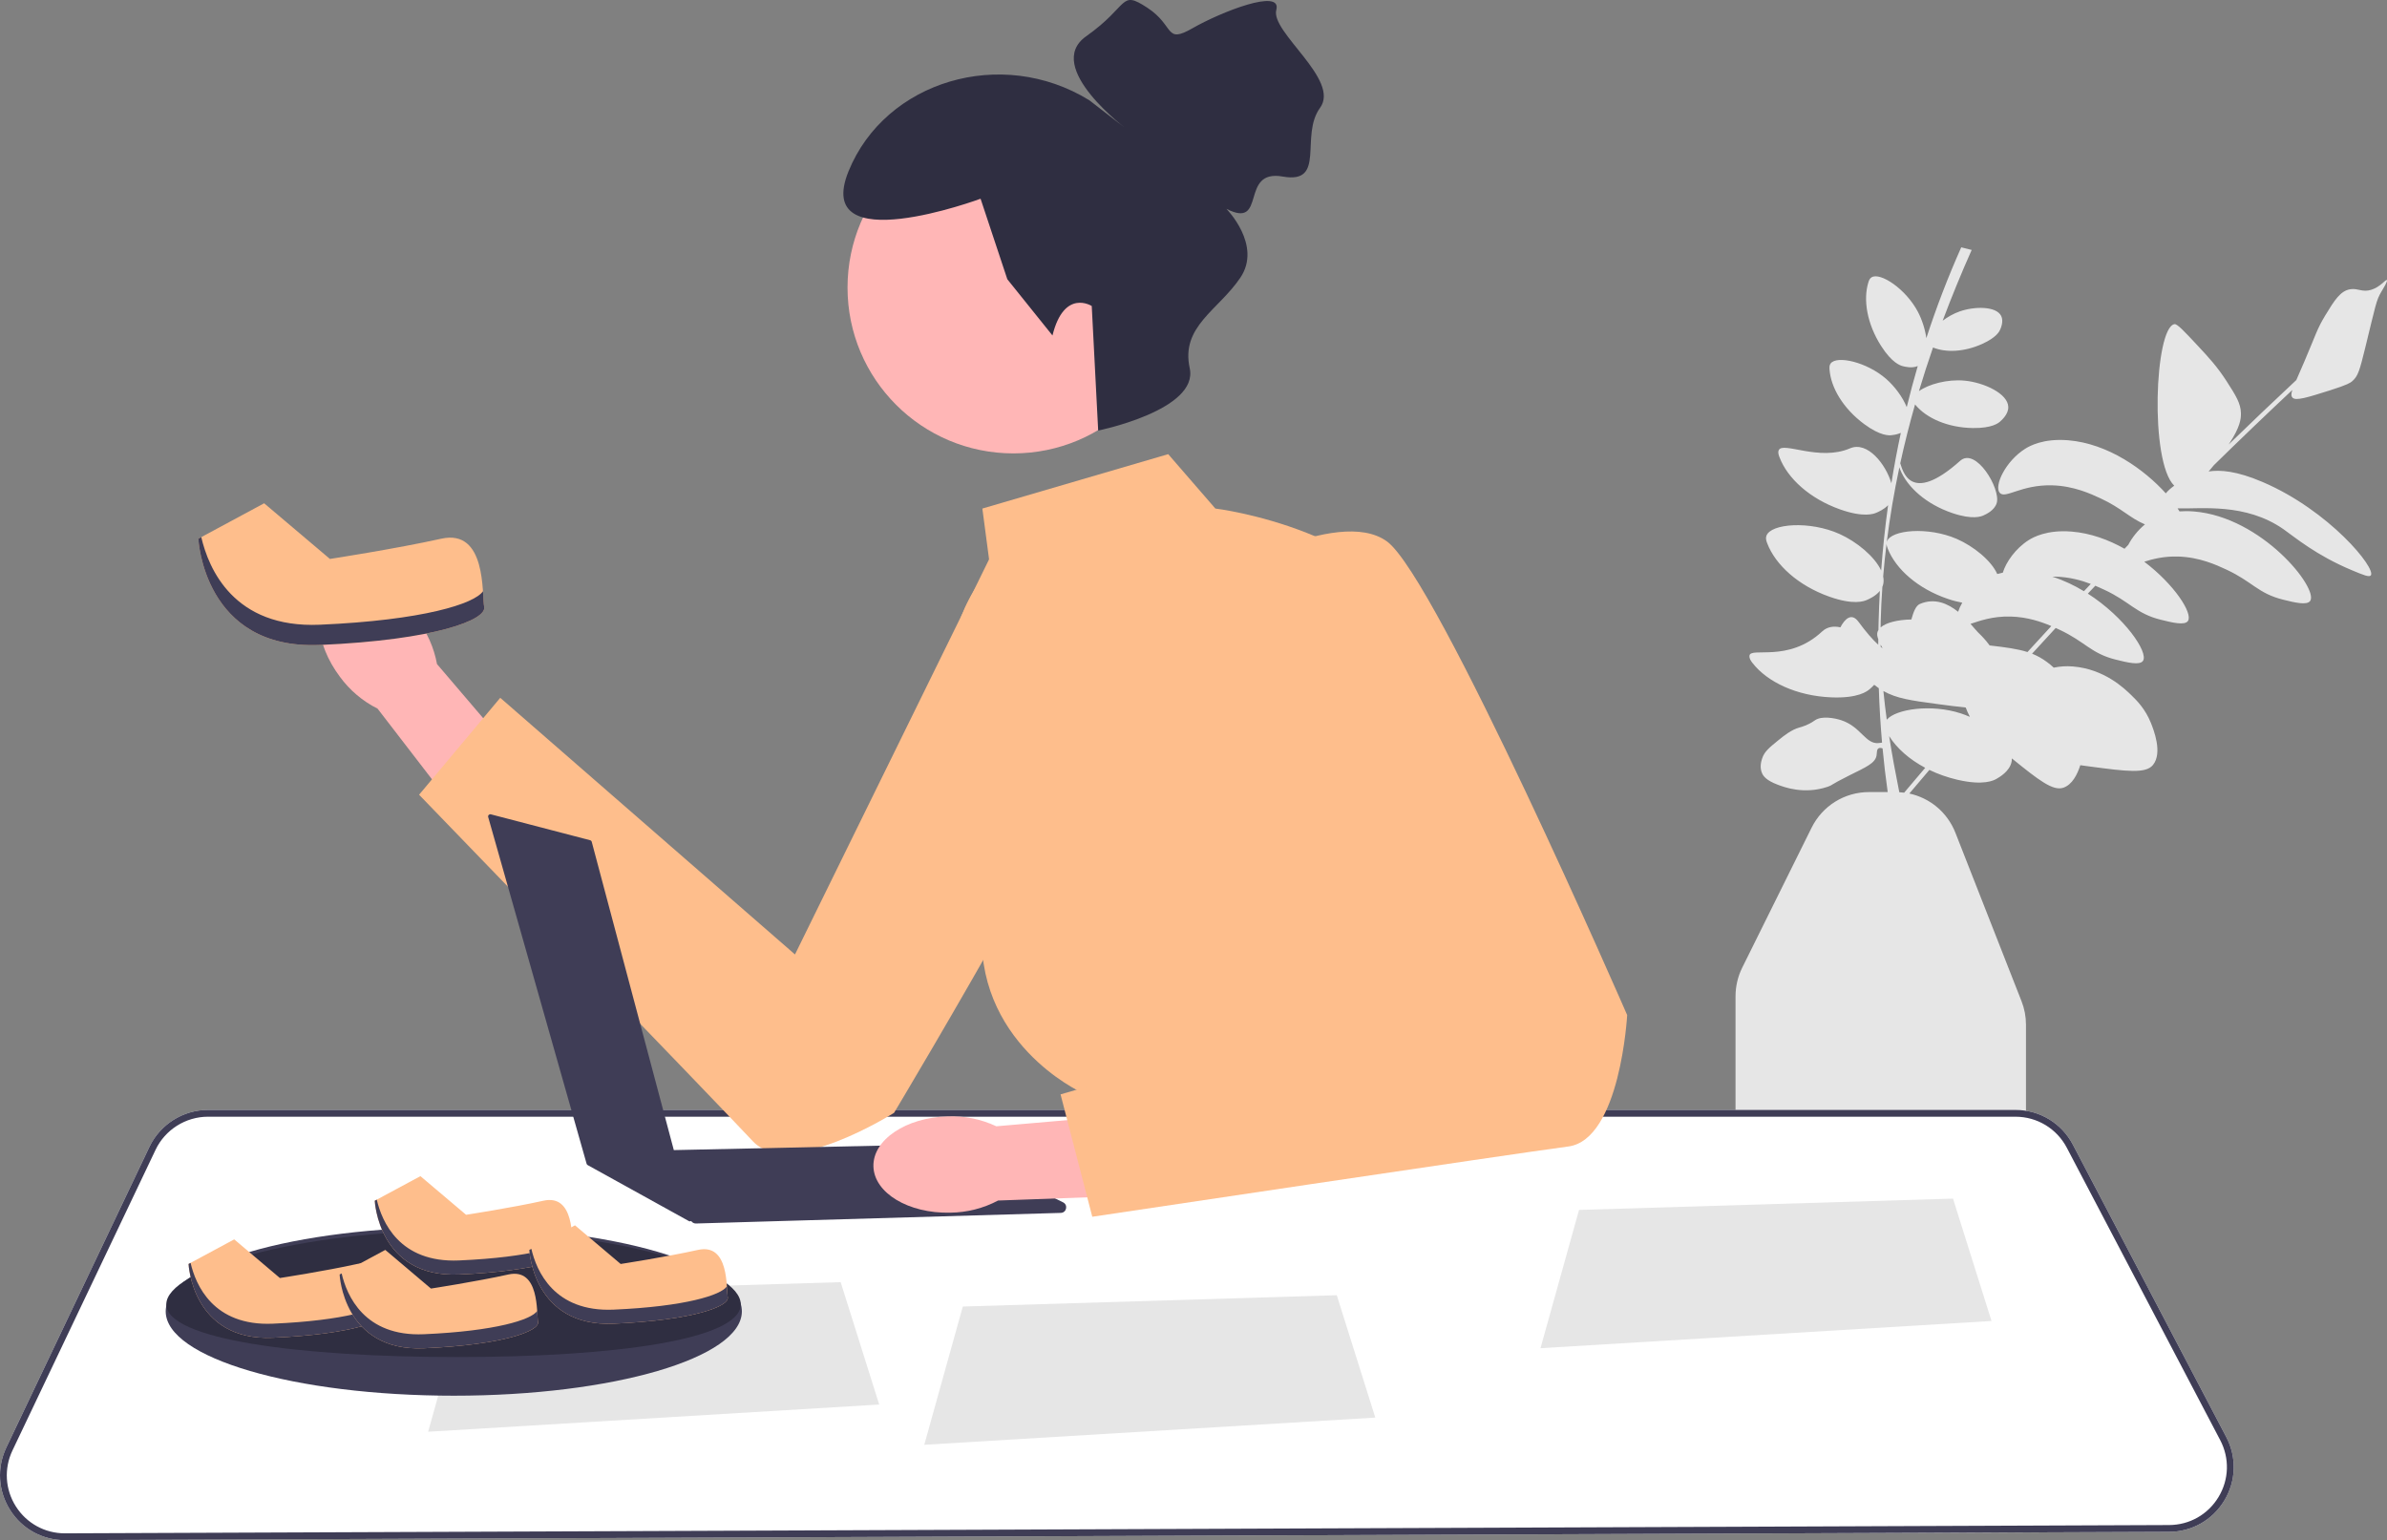 <svg xmlns="http://www.w3.org/2000/svg" width="914.17" height="589.872" viewBox="0 0 914.17 589.872" xmlns:xlink="http://www.w3.org/1999/xlink"><rect x="0" y="0" width="914.17" height="589.872" fill="#808080" stroke="none"/><path d="M877.976,152.283c1.223,1.345,5.66-.025,14.484-2.821,6.708-2.125,7.741-2.898,8.379-3.452,2.243-1.949,2.831-3.998,5.053-13.052,3.988-16.25,4.111-17.864,6.159-21.312,.705-1.188,2.486-4.02,2.052-4.371-.446-.361-2.374,2.59-5.937,3.705-3.472,1.087-5.035-.654-8-.211-3.832,.573-6.111,4.213-9.685,10.105-3.165,5.218-3.563,7.317-8,17.684-1.257,2.937-2.269,5.21-3.046,7.006-8.712,8.131-17.352,16.369-25.914,24.679,.165-.252,.32-.49,.455-.697,3.792-5.823,4.308-8.945,4.253-11.284-.089-3.79-1.899-6.676-5.515-12.295-3.544-5.506-6.901-9.139-10.947-13.474-5.303-5.682-7.954-8.524-9.01-8.337-7.542,1.335-9.559,52.687-.07,61.871-1.332,.952-2.435,1.948-3.232,2.929-8.123-9.019-22.038-19.095-37.452-20.335-9.503-.765-14.748,2.217-16.379,3.242-7.538,4.734-12.02,14.21-9.769,16.884,2.099,2.493,8.161-3.175,20.042-2.863,8.29,.218,14.766,3.225,18.61,5.011,8.065,3.746,11.014,7.428,16.96,9.951-2.787,2.297-4.996,5.164-6.383,7.837-.48,.495-.959,.993-1.439,1.489-6.135-3.457-13.044-5.994-20.286-6.577-9.503-.765-14.748,2.217-16.379,3.242-5.08,3.191-8.761,8.53-9.94,12.494-.77,.155-1.483,.331-2.135,.522-2.303-5.204-9.156-10.693-15.529-13.459-10.969-4.761-25.218-3.499-26.742,1.029-.049,.144-.061,.286-.082,.429,1.202-9.702,2.835-19.335,4.875-28.899,.069,.273,.156,.549,.272,.84,2.708,6.801,10.025,13.329,19.998,16.715,7.828,2.658,11.107,1.28,11.939,.895,.796-.368,4.232-1.843,5.074-4.776,1.561-5.438-7.999-21.509-14.029-16.118-19.374,17.319-22.033,3.295-22.923,.935,1.647-7.561,3.543-15.079,5.67-22.553,.037,.046,.068,.091,.106,.137,4.233,5.134,12.379,8.75,21.952,8.91,7.513,.125,9.968-1.978,10.582-2.542,.586-.539,3.151-2.771,3.064-5.543-.16-5.14-9.303-9.326-16.619-10.052-6.742-.669-14.001,1.395-17.602,4.009,1.674-5.598,3.475-11.171,5.396-16.72,4.92,2.01,11.89,1.739,18.736-1.321,5.646-2.524,6.744-4.947,7.005-5.582,.249-.606,1.384-3.164,.354-5.201-1.91-3.777-10.186-3.713-15.895-1.706-2.351,.827-4.585,2.099-6.5,3.537,3.405-9.095,7.116-18.126,11.107-27.09l-4-1c-5.099,11.451-9.544,23.051-13.364,34.779-.475-3.44-1.666-7.104-3.233-10.081-4.609-8.754-14.453-15.321-17.782-13.19-.666,.426-.946,1.12-1.2,1.947-2.041,6.65-.504,15.841,4.871,24.284,4.218,6.627,7.467,7.558,8.313,7.768,.715,.178,3.473,.939,5.74-.042-1.525,5.225-2.935,10.473-4.22,15.744-1.547-3.841-4.596-7.934-7.82-10.764-7.435-6.526-18.978-9.137-21.324-5.957-.469,.636-.483,1.385-.424,2.247,.473,6.94,5.196,14.973,13.235,20.935,6.31,4.68,9.676,4.386,10.542,4.28,.51-.062,2.049-.216,3.533-.887-1.378,6.405-2.582,12.84-3.623,19.303-2.082-7.23-9.155-16.249-15.829-13.38-11.844,5.092-25.768-2.73-27.3,.691-.399,.89-.069,1.808,.313,2.803,3.069,8.012,11.544,15.776,23.181,19.898,9.133,3.236,12.997,1.672,13.979,1.233,.651-.291,2.799-1.188,4.398-2.853-1.15,8.304-2.032,16.651-2.653,25.034-2.469-5.392-9.425-11.073-15.937-14.001-11.422-5.138-26.362-4.012-28.021,.709-.332,.944-.07,1.855,.321,2.877,3.15,8.224,11.848,16.192,23.793,20.424,9.375,3.321,13.34,1.716,14.348,1.266,.736-.329,3.337-1.415,4.996-3.479-.212,3.875-.376,7.757-.48,11.647-.03,1.108-.047,2.216-.068,3.323-.135,.218-.252,.44-.33,.673-.32,.95-.102,1.864,.273,2.863-.008,.704-.013,1.407-.017,2.11-2.09-1.894-4.583-4.743-7.581-8.802-2.706-3.662-5.275-.975-6.925,2.143-2.587-.576-5.055-.22-6.996,1.594-13.016,12.159-27.614,5.708-27.821,9.333-.06,1.046,.501,1.878,1.207,2.78,5.683,7.26,16.84,12.556,30.094,13.114,10.403,.438,13.877-2.389,14.747-3.149,.306-.267,.991-.844,1.733-1.655,.596,.476,1.176,.907,1.757,1.301,.229,6.96,.638,13.912,1.245,20.852-.493,.044-.965,.125-1.317,.161-5.039,.513-6.737-6.285-14.348-8.768-2.528-.825-7.398-1.725-9.964,0-.37,.248-1.631,1.183-3.587,1.993-1.156,.479-2.04,.701-2.391,.797-3.123,.854-6.016,3.198-7.971,4.783-3.676,2.979-5.514,4.468-6.377,7.174-.271,.852-1.035,3.247,0,5.58,.489,1.102,1.625,2.742,5.979,4.384,2.588,.976,10.135,3.823,19.131,.797,2.049-.689,.485-.442,8.37-4.384,6.204-3.101,9.832-4.584,10.363-7.573,.187-1.051-.001-2.332,.797-2.79,.444-.254,.98-.131,1.516,.062,.522,5.579,1.174,11.149,1.964,16.707h-7.099c-9.426,0-17.882,5.246-22.067,13.691l-26.552,53.568c-1.676,3.381-2.562,7.163-2.562,10.938v137.743c0,13.581,11.049,24.63,24.63,24.63h61.977c13.581,0,24.63-11.049,24.63-24.63v-126.835c0-3.092-.573-6.119-1.703-8.998l-25.306-64.476c-3.069-7.819-9.717-13.351-17.663-15.063,2.549-3.022,5.102-6.04,7.674-9.05,3.239,1.563,6.803,2.846,10.634,3.747,10.136,2.383,14.079,.258,15.076-.325,.953-.557,5.082-2.823,5.782-6.602,.075-.405,.104-.815,.099-1.227,10.382,8.44,15.798,12.6,19.755,11.213,3.402-1.192,5.344-5.1,6.456-8.607,1.161,.161,2.393,.326,3.706,.502,14.219,1.899,21.385,2.779,24.126-.589,3.793-4.661,.193-13.649-.8-16.126-2.157-5.384-5.475-8.66-7.536-10.653-2.677-2.588-10.305-9.964-22.315-10.948-2.611-.214-4.956-.05-7.346,.45-.833-.762-1.711-1.508-2.679-2.216-1.844-1.351-3.664-2.351-5.624-3.132,3.006-3.293,6.02-6.576,9.048-9.846,.479,.218,.935,.429,1.353,.623,9.921,4.608,12.101,9.12,21.641,11.495,4.329,1.078,9.229,2.298,10.442,.463,2.155-3.258-6.993-16.666-21.129-25.738,.953-1.009,1.909-2.015,2.864-3.022,1.293,.542,2.432,1.071,3.402,1.521,9.921,4.608,12.101,9.12,21.642,11.495,4.328,1.078,9.229,2.298,10.442,.463,1.923-2.907-5.153-13.898-16.741-22.677,3.183-1.011,7.404-2.131,12.869-1.987,8.29,.218,14.766,3.225,18.61,5.011,9.921,4.608,12.101,9.12,21.641,11.495,4.328,1.078,9.229,2.298,10.442,.463,3.204-4.844-18.557-32.137-44.588-34.232-2.021-.163-3.837-.149-5.479-.028-.227-.376-.473-.762-.733-1.154,8.807,.283,26.008-2.235,40.648,8.044,4.221,2.964,12.422,9.936,26.146,15.664,4.386,1.831,6.592,2.731,7.2,1.979,2.175-2.691-15.907-24.838-41.346-35.748-10.086-4.326-16.318-4.735-20.75-4.08,.683-.779,1.349-1.583,1.99-2.39,9.906-9.715,19.936-19.329,30.057-28.813-.49,1.515-.474,2.321,.061,2.909Zm-127.117,120.915c-11.188-3.622-24.736-1.676-28.269,2.445-.498-3.652-.931-7.31-1.288-10.975,5.097,2.847,10.416,3.609,20.505,4.956,4.297,.574,7.94,1.051,11.021,1.35,.414,1.122,.855,2.131,1.367,3.097,.059,.112,.123,.219,.184,.329l-.089,.102c-1.149-.498-2.3-.938-3.431-1.304Zm-29.726-49.069c.319-1.059,.326-2.186,.082-3.348,.348-4.211,.783-8.408,1.297-12.593-.013,.641,.19,1.282,.467,1.977,3.11,7.812,11.515,15.31,22.971,19.199,2.137,.726,3.97,1.183,5.549,1.463-.695,1.211-1.227,2.39-1.58,3.482-3.906-3.138-8.933-5.419-14.637-2.999-1.552,.659-2.474,3.068-3.274,5.95-5.27,.091-9.673,1.19-11.77,3.05,.011-.776,.007-1.55,.028-2.327,.118-4.429,.336-8.843,.644-13.244,.084-.197,.16-.4,.223-.609Zm-.88,22.78c.227,.465,.476,.928,.734,1.389-.234-.173-.474-.358-.721-.559-.007-.276-.008-.553-.013-.83Zm8.997,56.685c-.614-.081-1.233-.139-1.858-.174-1.442-7.161-2.774-14.317-3.889-21.487,2.932,4.653,7.717,8.912,13.812,12.142-2.705,3.165-5.387,6.341-8.065,9.519Zm47.222-53.859c-3.815-1.225-8.293-1.812-14.489-2.531-1.57-2.183-3.189-3.79-4.386-4.947-.648-.627-1.643-1.87-2.932-3.324,3.34-1.072,8.325-2.982,15.369-2.797,6.402,.168,11.715,1.999,15.576,3.647-3.059,3.305-6.102,6.624-9.138,9.953Zm21.624-23.305c-3.749-2.266-7.815-4.206-12.096-5.569,.416-.004,.823-.016,1.255-.005,5.308,.14,9.867,1.423,13.473,2.797-.877,.925-1.756,1.849-2.632,2.777Z" fill="#e6e6e6"/><path d="M376.222,194.772l71.177-20.832,18.057,20.832s65.271,7.812,84.368,51.212c19.096,43.4,91.141,263.874,91.141,263.874l-95.047,15.19-131.937-106.765s-41.664-19.117-37.758-65.111c2.232-26.276-4.178-58.789-10.083-81.836-4.846-18.914,.117-38.999,13.121-53.563l0-0-3.038-23.002Z" fill="#febe8c"/><path d="M3.878,578.353c-4.597-7.247-5.14-16.201-1.452-23.951l54.807-115.156c4.09-8.594,12.884-14.147,22.402-14.147H771.889c9.253,0,17.672,5.09,21.969,13.285l58.746,111.982c4.061,7.741,3.793,16.832-.715,24.321-4.508,7.488-12.417,11.979-21.157,12.014l-805.807,3.172h-.101c-8.542,0-16.368-4.301-20.946-11.52Z" fill="#fff"/><path d="M3.878,578.353c-4.597-7.247-5.14-16.201-1.452-23.951l54.807-115.156c4.09-8.594,12.884-14.147,22.402-14.147H771.889c9.253,0,17.672,5.09,21.969,13.285l58.746,111.982c4.061,7.741,3.793,16.832-.715,24.321-4.508,7.488-12.417,11.979-21.157,12.014l-805.807,3.172h-.101c-8.542,0-16.368-4.301-20.946-11.52Zm75.756-150.65c-8.519,0-16.389,4.971-20.05,12.662L4.777,555.521c-3.301,6.936-2.816,14.95,1.299,21.437,4.098,6.461,11.101,10.31,18.748,10.31h.09l805.807-3.172c7.823-.031,14.902-4.051,18.936-10.753,4.035-6.702,4.274-14.84,.64-21.767l-58.746-111.984c-3.847-7.333-11.382-11.889-19.664-11.889H79.635Z" fill="#3f3d56"/><path id="uuid-071061c5-6dd3-4517-8d08-2ea5cb1fcf22-2569" d="M159.664,237.055c-9.603-12.804-23.993-18.227-32.14-12.115-8.147,6.113-6.966,21.444,2.642,34.251,3.768,5.168,8.718,9.359,14.438,12.222l41.372,53.735,24.803-19.952-43.419-50.855c-1.148-6.294-3.787-12.222-7.696-17.287Z" fill="#ffb6b6"/><path d="M385.739,200.091s51.053,22.208,50.847,45.82c-.206,23.611-94.176,180.298-94.176,180.298,0,0-40.366,25.622-54.086,10.888s-127.821-132.712-127.821-132.712l31.085-37.127,112.875,98.298,81.276-165.464Z" fill="#febe8c"/><polygon points="511.955 496.067 526.711 542.939 353.978 553.356 368.734 500.407 511.955 496.067" fill="#e6e6e6"/><polygon points="321.955 491.067 336.711 537.939 163.978 548.356 178.734 495.407 321.955 491.067" fill="#e6e6e6"/><polygon points="747.955 459.067 762.711 505.939 589.978 516.356 604.734 463.407 747.955 459.067" fill="#e6e6e6"/><path d="M407.134,460.494l-44.767-22.016c-.307-.151-.645-.226-.987-.218l-103.321,2.23-31.441-118.08c-.078-.293-.308-.522-.601-.598l-38.028-9.92c-.63-.164-1.201,.418-1.023,1.045l37.694,132.787c.061,.216,.206,.398,.403,.507l38.759,21.441c.299,.165,.619,.123,.862-.036l.207,.237c.419,.479,1.03,.746,1.666,.727l139.699-4.061c2.223-.065,2.874-3.063,.879-4.044Z" fill="#3f3d56"/><path id="uuid-08f1b827-cf1e-4826-af3c-c0ed21011f7c-2570" d="M363.038,427.583c-16,.375-28.776,8.935-28.536,19.117,.24,10.182,13.405,18.13,29.41,17.753,6.396-.063,12.683-1.657,18.337-4.648l67.773-2.445-1.825-31.779-66.618,5.785c-5.79-2.723-12.147-4.02-18.541-3.782Z" fill="#ffb6b6"/><path d="M464.325,222.114s47.74-28.644,66.837-14.756c19.096,13.888,92.009,181.413,92.009,181.413,0,0-2.604,47.74-22.568,50.344s-182.281,26.908-182.281,26.908l-12.152-46.872,116.313-33.852-58.156-163.185Z" fill="#febe8c"/><g><ellipse cx="173.791" cy="502.264" rx="110.327" ry="32.291" fill="#3f3d56"/><path d="M283.69,499.566c0,13.375-47.622,20.189-108.554,20.189s-111.446-6.814-111.446-20.189,50.514-28.247,111.446-28.247,108.554,14.872,108.554,28.247Z" fill="#2f2e41"/><g><path d="M89.7,474.682l-17.491,9.418s1.345,29.6,32.291,28.255c30.945-1.345,44.347-6.727,43.701-10.091s.699-20.855-11.41-18.164-29.6,5.382-29.6,5.382l-17.491-14.8Z" fill="#febe8c"/><path d="M147.879,498.074c-2.244,3.322-15.879,7.704-43.379,8.9-22.886,.995-29.576-14.927-31.512-23.292l-.778,.419s1.345,29.6,32.291,28.255c30.945-1.345,44.347-6.727,43.701-10.091-.15-.779-.194-2.321-.322-4.191Z" fill="#3f3d56"/></g><g><path d="M147.555,478.719l-17.491,9.418s1.345,29.6,32.291,28.255c30.945-1.345,44.347-6.727,43.701-10.091-.646-3.364,.699-20.855-11.41-18.164-12.109,2.691-29.6,5.382-29.6,5.382l-17.491-14.8Z" fill="#febe8c"/><path d="M205.734,502.11c-2.244,3.322-15.879,7.704-43.379,8.9-22.886,.995-29.576-14.927-31.512-23.292l-.778,.419s1.345,29.6,32.291,28.255c30.945-1.345,44.347-6.727,43.701-10.091-.15-.779-.194-2.321-.322-4.191Z" fill="#3f3d56"/></g><g><path d="M161.009,450.464l-17.491,9.418s1.345,29.6,32.291,28.255c30.945-1.345,44.347-6.727,43.701-10.091s.699-20.855-11.41-18.164-29.6,5.382-29.6,5.382l-17.491-14.8Z" fill="#febe8c"/><path d="M219.188,473.855c-2.244,3.322-15.879,7.704-43.379,8.9-22.886,.995-29.576-14.927-31.512-23.292l-.778,.419s1.345,29.6,32.291,28.255c30.945-1.345,44.347-6.727,43.701-10.091-.15-.779-.194-2.321-.322-4.191Z" fill="#3f3d56"/></g><g><path d="M220.209,469.301l-17.491,9.418s1.345,29.6,32.291,28.255c30.945-1.345,44.347-6.727,43.701-10.091s.699-20.855-11.41-18.164-29.6,5.382-29.6,5.382l-17.491-14.8Z" fill="#febe8c"/><path d="M278.388,492.692c-2.244,3.322-15.879,7.704-43.379,8.9-22.886,.995-29.576-14.927-31.512-23.292l-.778,.419s1.345,29.6,32.291,28.255c30.945-1.345,44.347-6.727,43.701-10.091-.15-.779-.194-2.321-.322-4.191Z" fill="#3f3d56"/></g></g><g><path d="M101.16,192.756l-25.196,13.567s1.938,42.639,46.516,40.701,63.883-9.691,62.952-14.536,1.007-30.041-16.436-26.165c-17.443,3.876-42.639,7.753-42.639,7.753l-25.196-21.32Z" fill="#febe8c"/><path d="M184.968,226.451c-3.232,4.785-22.874,11.098-62.489,12.82-32.968,1.433-42.605-21.502-45.394-33.553l-1.121,.604s1.938,42.639,46.516,40.701,63.883-9.691,62.952-14.536c-.216-1.123-.279-3.344-.464-6.037Z" fill="#3f3d56"/></g><circle cx="388.105" cy="110.131" r="63.521" fill="#ffb6b6"/><path d="M403.074,128.487l-17.294-21.539-10.241-30.833s-64.623,23.938-50.545-10.574c14.079-34.512,58.556-47.892,92.198-27.137l14.789,11.435s-32.704-24.152-15.99-35.955c16.714-11.803,12.717-17.915,23.39-10.934,10.674,6.981,6.56,14.034,17.35,7.85,10.79-6.184,34.368-15.495,32.065-7.008-2.303,8.487,24.615,26.734,16.753,37.51-7.862,10.776,2.507,29.3-14.279,26.316-16.785-2.984-5.852,20.406-21.58,12.367,0,0,13.754,13.88,5.339,26.363-8.415,12.484-22.898,18.641-19.394,34.674,3.504,16.033-35.057,23.882-35.057,23.882l-2.464-47.701s-10.564-6.789-15.043,11.283Z" fill="#2f2e41"/></svg>